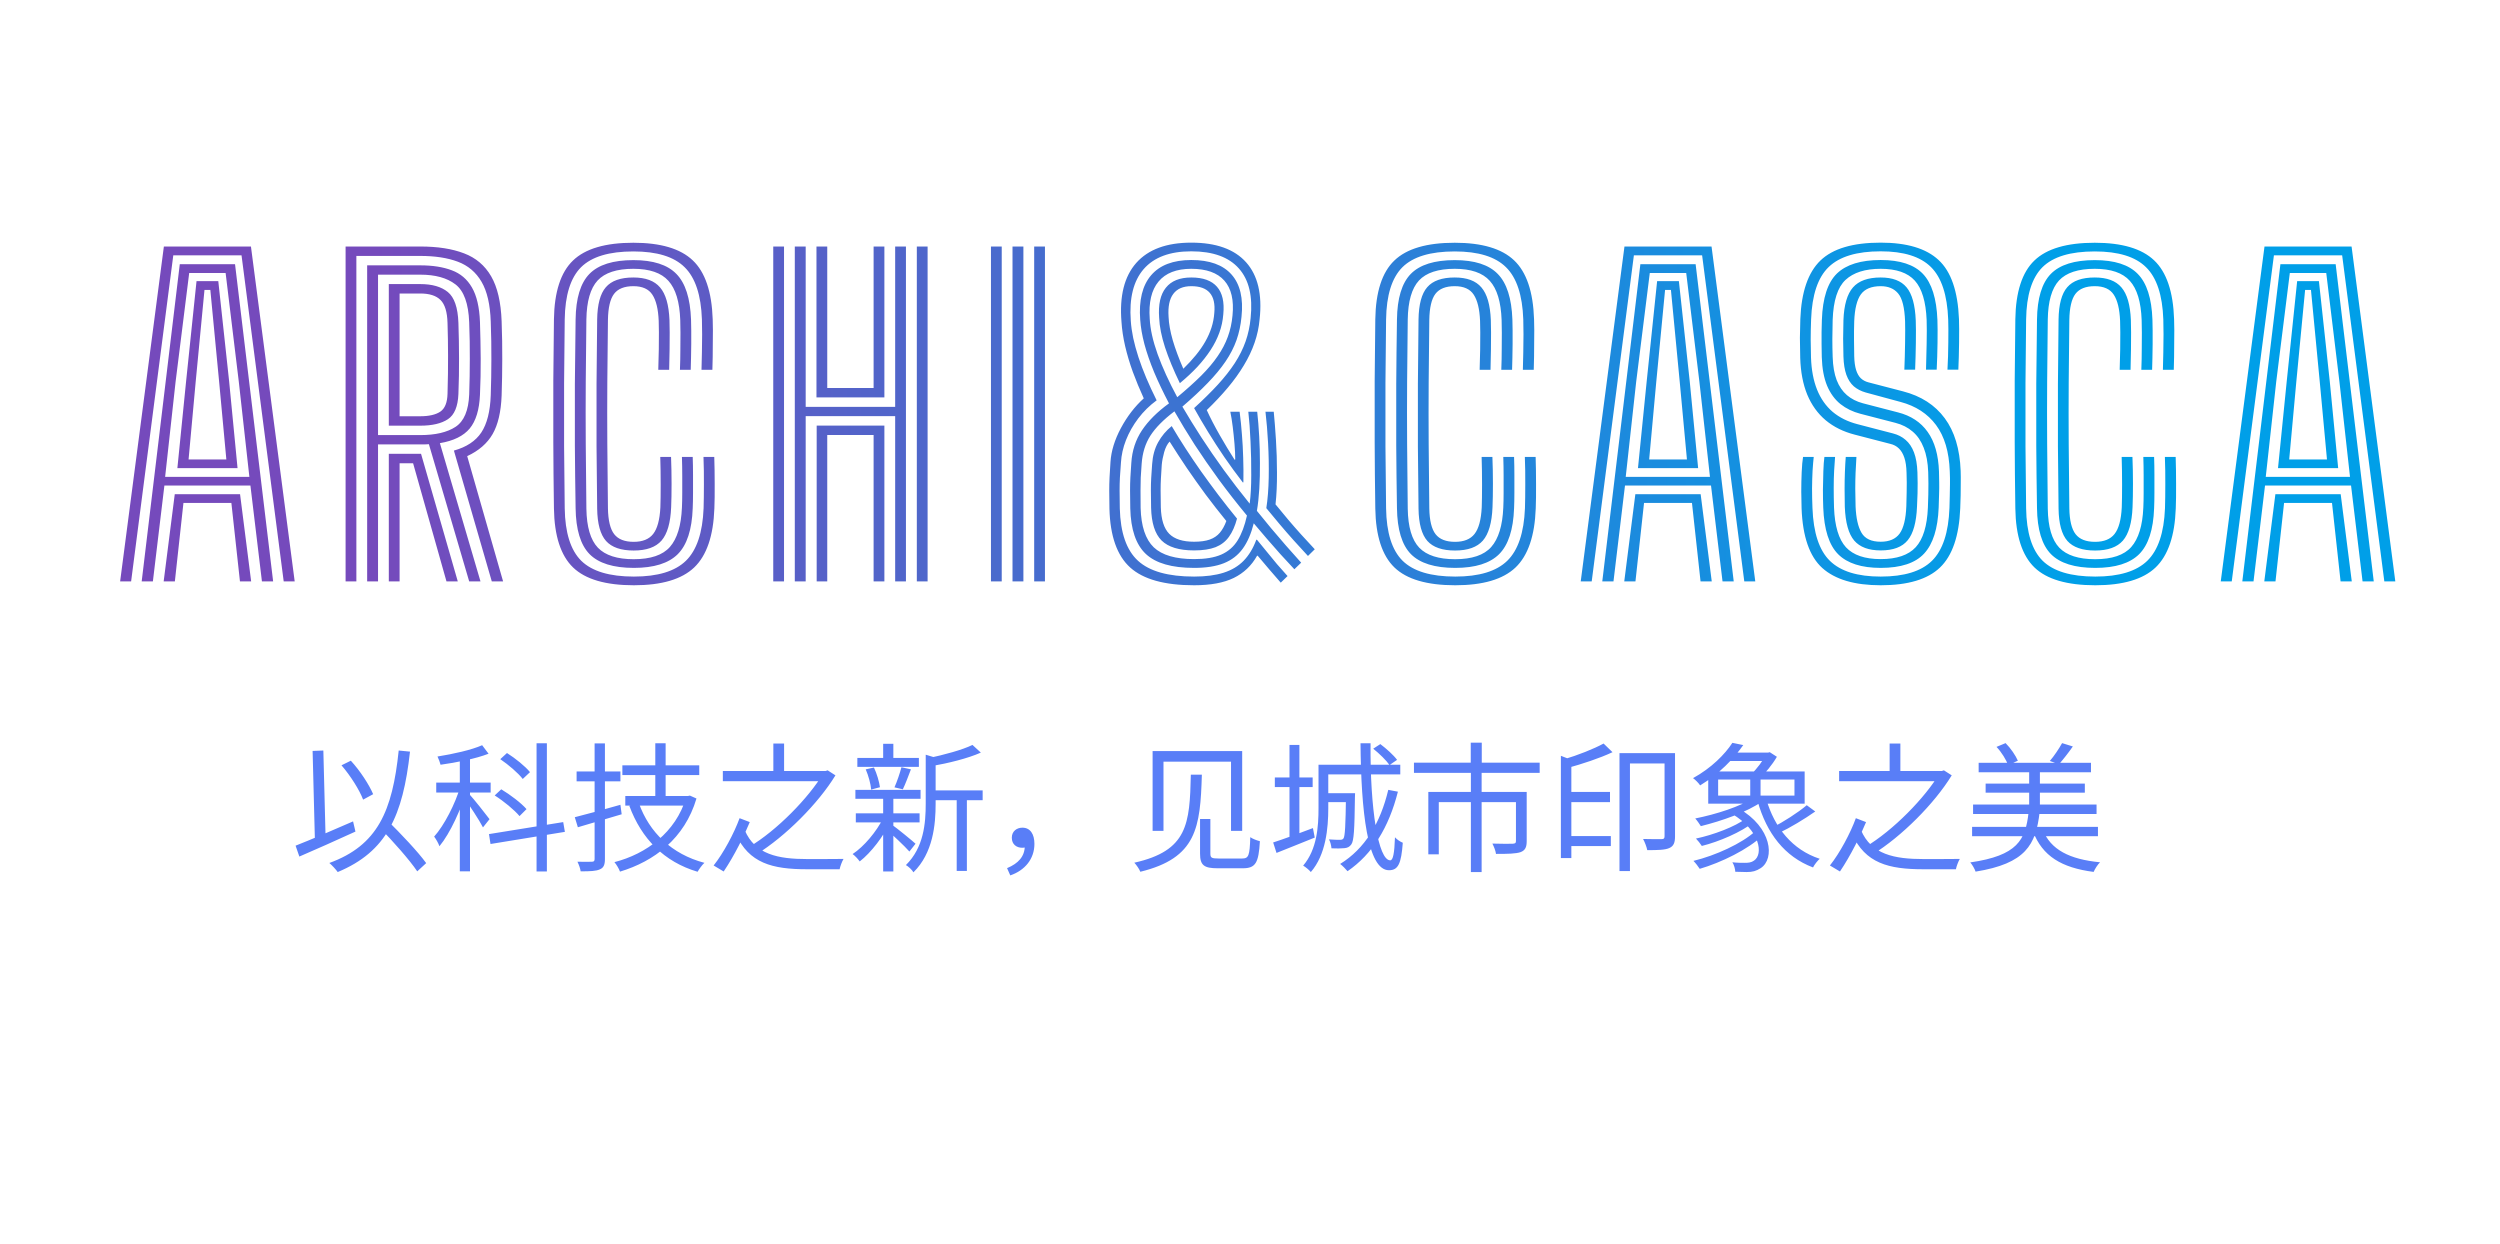 <svg width="215" height="107" viewBox="0 0 215 107" fill="none" xmlns="http://www.w3.org/2000/svg">
<path d="M29.368 65.816L30.172 65.42C30.976 66.296 31.744 67.484 32.092 68.3L31.228 68.768C30.916 67.94 30.136 66.704 29.368 65.816ZM25.42 72.728C26.644 72.248 28.564 71.432 30.364 70.64L30.568 71.516C28.9 72.284 27.076 73.088 25.744 73.664L25.42 72.728ZM32.62 71.144L33.316 70.556C34.456 71.684 35.944 73.244 36.652 74.228L35.884 74.936C35.212 73.94 33.772 72.32 32.62 71.144ZM34.288 64.544L35.26 64.64C34.648 70.184 33.244 73.244 29.044 74.996C28.912 74.804 28.552 74.408 28.324 74.216C32.476 72.704 33.748 69.764 34.288 64.544ZM26.884 64.58L27.808 64.544L28.012 72.476L27.088 72.512L26.884 64.58ZM39.544 64.916H40.42V74.936H39.544V64.916ZM37.516 67.304H42.196V68.156H37.516V67.304ZM39.592 67.628L40.156 67.868C39.676 69.56 38.716 71.66 37.792 72.776C37.708 72.524 37.492 72.152 37.336 71.948C38.2 70.988 39.16 69.116 39.592 67.628ZM41.464 64.088L42.016 64.82C40.912 65.252 39.256 65.576 37.888 65.768C37.84 65.564 37.72 65.264 37.624 65.06C38.98 64.844 40.552 64.496 41.464 64.088ZM40.372 68.312C40.684 68.636 41.836 70.088 42.1 70.448L41.536 71.156C41.248 70.58 40.312 69.152 39.952 68.684L40.372 68.312ZM46.144 63.92H47.032V74.948H46.144V63.92ZM42.052 71.732L48.436 70.7L48.58 71.54L42.184 72.584L42.052 71.732ZM43.024 65.288L43.6 64.76C44.32 65.216 45.172 65.9 45.58 66.404L44.956 66.992C44.572 66.488 43.732 65.768 43.024 65.288ZM42.544 68.408L43.108 67.88C43.888 68.348 44.836 69.068 45.28 69.584L44.68 70.184C44.236 69.656 43.324 68.9 42.544 68.408ZM53.524 65.816H60.136V66.656H53.524V65.816ZM53.776 68.456H59.068V69.284H53.776V68.456ZM56.356 63.92H57.244V68.924H56.356V63.92ZM54.94 69.068C55.84 71.588 57.772 73.46 60.58 74.204C60.376 74.384 60.124 74.744 59.992 74.972C57.112 74.12 55.168 72.128 54.124 69.308L54.94 69.068ZM58.996 68.456H59.164L59.332 68.42L59.896 68.672C58.876 72.116 56.26 74.072 53.32 74.96C53.236 74.72 53.008 74.336 52.84 74.144C55.588 73.436 58.12 71.576 58.996 68.612V68.456ZM49.432 70.28C50.44 70.028 51.928 69.62 53.356 69.212L53.464 70.028C52.156 70.424 50.764 70.832 49.696 71.144L49.432 70.28ZM49.588 66.344H53.356V67.196H49.588V66.344ZM51.136 63.932H52.024V73.88C52.024 74.384 51.904 74.636 51.58 74.768C51.268 74.912 50.764 74.936 49.936 74.936C49.912 74.708 49.78 74.348 49.66 74.108C50.224 74.12 50.752 74.12 50.908 74.108C51.064 74.108 51.136 74.048 51.136 73.88V63.932ZM62.164 66.308H71.08V67.184H62.164V66.308ZM66.508 63.944H67.432V66.68H66.508V63.944ZM70.792 66.308H70.996L71.176 66.248L71.848 66.68C70.36 69.116 67.54 71.936 65.056 73.472C64.912 73.28 64.624 73.004 64.408 72.848C66.82 71.42 69.568 68.588 70.792 66.524V66.308ZM64.048 71.396C64.936 73.484 66.904 73.88 69.448 73.88C69.856 73.88 71.992 73.88 72.544 73.868C72.412 74.084 72.256 74.504 72.208 74.756H69.4C66.424 74.756 64.408 74.24 63.28 71.72L64.048 71.396ZM62.236 74.948L61.372 74.432C62.224 73.364 63.136 71.648 63.604 70.364L64.48 70.7C64.024 71.816 63.16 73.58 62.236 74.948ZM80.044 67.976H84.508V68.816H80.044V67.976ZM73.732 65.18H79.024V65.948H73.732V65.18ZM73.6 69.944H79.084V70.724H73.6V69.944ZM73.564 67.928H79.168V68.696H73.564V67.928ZM82.276 68.312H83.152V74.9H82.276V68.312ZM75.952 63.968H76.828V65.576H75.952V63.968ZM75.952 68.552H76.828V74.948H75.952V68.552ZM79.612 64.904L80.716 65.24C80.704 65.336 80.632 65.384 80.464 65.408V69.116C80.464 70.916 80.248 73.352 78.556 75.02C78.448 74.816 78.124 74.516 77.908 74.396C79.444 72.884 79.612 70.808 79.612 69.104V64.904ZM83.632 64.064L84.352 64.724C83.224 65.228 81.544 65.636 80.104 65.888C80.056 65.696 79.936 65.384 79.828 65.204C81.172 64.916 82.756 64.496 83.632 64.064ZM76.744 70.952C77.128 71.216 78.436 72.284 78.736 72.56L78.208 73.232C77.824 72.788 76.696 71.732 76.252 71.36L76.744 70.952ZM74.452 66.164L75.16 66.008C75.412 66.536 75.616 67.244 75.676 67.7L74.92 67.904C74.884 67.436 74.692 66.716 74.452 66.164ZM77.524 65.984L78.34 66.164C78.112 66.764 77.86 67.436 77.644 67.88L76.924 67.712C77.14 67.232 77.392 66.488 77.524 65.984ZM75.964 70.34L76.612 70.592C76 71.924 74.896 73.34 73.936 74.084C73.792 73.88 73.528 73.592 73.324 73.448C74.296 72.812 75.388 71.516 75.964 70.34ZM86.884 75.284L86.608 74.66C87.592 74.252 88.132 73.64 88.132 72.74L87.904 71.72L88.552 72.632C88.384 72.848 88.144 72.908 87.916 72.908C87.424 72.908 87.016 72.62 87.016 72.044C87.016 71.48 87.448 71.18 87.928 71.18C88.6 71.18 88.96 71.732 88.96 72.572C88.96 73.868 88.144 74.852 86.884 75.284ZM103.204 70.436H104.092V73.412C104.092 73.772 104.2 73.832 104.8 73.832C105.076 73.832 106.444 73.832 106.816 73.832C107.38 73.832 107.476 73.604 107.524 71.996C107.74 72.152 108.112 72.284 108.352 72.344C108.244 74.216 107.98 74.672 106.876 74.672C106.612 74.672 104.98 74.672 104.728 74.672C103.552 74.672 103.204 74.42 103.204 73.412V70.436ZM102.412 66.62H103.36C103.228 71.18 102.916 73.784 98.068 74.972C97.984 74.744 97.732 74.384 97.552 74.192C102.148 73.16 102.316 70.868 102.412 66.62ZM99.124 64.592H106.828V71.456H105.868V65.504H100.06V71.456H99.124V64.592ZM109.636 66.86H112.888V67.688H109.636V66.86ZM110.896 64.064H111.748V72.104H110.896V64.064ZM109.492 72.452C110.356 72.176 111.652 71.696 112.912 71.216L113.068 72.032C111.928 72.5 110.728 72.968 109.78 73.352L109.492 72.452ZM113.728 65.768H120.424V66.596H113.728V65.768ZM113.884 68.216H116.104V68.984H113.884V68.216ZM113.392 65.768H114.232V69.512C114.232 71.216 114.028 73.508 112.732 74.996C112.6 74.828 112.264 74.552 112.072 74.444C113.272 73.04 113.392 71.06 113.392 69.5V65.768ZM115.756 68.216H116.536C116.536 68.216 116.536 68.468 116.524 68.576C116.488 71.336 116.44 72.32 116.212 72.62C116.056 72.836 115.888 72.92 115.6 72.944C115.36 72.968 114.928 72.98 114.508 72.956C114.484 72.716 114.412 72.392 114.292 72.188C114.712 72.224 115.084 72.224 115.228 72.224C115.384 72.224 115.468 72.2 115.54 72.104C115.672 71.912 115.72 71.012 115.756 68.36V68.216ZM117.004 63.92H117.868C117.82 69.56 118.528 73.988 119.56 73.988C119.8 73.988 119.92 73.4 119.968 72.008C120.136 72.2 120.424 72.392 120.64 72.476C120.508 74.276 120.244 74.84 119.452 74.84C117.592 74.84 117.052 69.728 117.004 63.92ZM118.096 64.388L118.708 63.992C119.236 64.388 119.86 64.952 120.148 65.348L119.5 65.792C119.224 65.396 118.624 64.808 118.096 64.388ZM119.392 67.928L120.22 68.084C119.44 71.168 118.024 73.46 115.888 74.924C115.756 74.756 115.432 74.432 115.252 74.3C117.376 72.992 118.708 70.796 119.392 67.928ZM126.484 63.872H127.432V66.116H126.484V63.872ZM126.496 66.404H127.42V74.996H126.496V66.404ZM121.6 65.588H132.412V66.464H121.6V65.588ZM122.836 68.108H130.72V68.984H123.736V73.472H122.836V68.108ZM130.372 68.108H131.296V72.332C131.296 72.848 131.176 73.124 130.78 73.28C130.36 73.424 129.688 73.436 128.656 73.436C128.62 73.16 128.476 72.8 128.344 72.548C129.16 72.572 129.892 72.572 130.096 72.56C130.312 72.548 130.372 72.5 130.372 72.332V68.108ZM134.668 68.108H138.46V68.984H134.668V68.108ZM134.668 71.9H138.532V72.764H134.668V71.9ZM143.152 64.772H144.052V71.936C144.052 72.452 143.944 72.764 143.56 72.932C143.188 73.1 142.552 73.112 141.664 73.112C141.616 72.848 141.448 72.404 141.304 72.152C142.036 72.176 142.696 72.164 142.9 72.164C143.092 72.164 143.152 72.104 143.152 71.912V64.772ZM134.236 65L135.136 65.348V73.796H134.236V65ZM137.908 63.944L138.676 64.688C137.584 65.204 136.084 65.696 134.776 66.056C134.728 65.852 134.584 65.516 134.464 65.312C135.688 64.952 137.08 64.4 137.908 63.944ZM139.276 64.772H143.644V65.66H140.176V74.912H139.276V64.772ZM148.936 69.98L149.524 69.524C152.392 71.156 152.656 73.856 151.42 74.66C151.024 74.912 150.712 74.996 150.22 74.996C149.956 74.996 149.596 74.984 149.236 74.972C149.224 74.744 149.14 74.396 148.984 74.156C149.392 74.204 149.8 74.204 150.064 74.204C150.352 74.204 150.616 74.18 150.844 74.012C151.66 73.472 151.396 71.432 148.936 69.98ZM150.172 70.376L150.808 70.712C149.752 71.564 147.844 72.38 146.356 72.752C146.236 72.56 146.008 72.272 145.852 72.116C147.328 71.804 149.212 71.108 150.172 70.376ZM150.976 71.468L151.624 71.828C150.34 73.052 148.024 74.18 146.176 74.72C146.056 74.528 145.816 74.216 145.636 74.036C147.52 73.58 149.8 72.548 150.976 71.468ZM148.66 64.724H152.2V65.444H148.66V64.724ZM150.868 68.576L151.564 68.912C150.244 69.848 148.06 70.604 146.272 71.048C146.176 70.892 145.936 70.544 145.792 70.388C147.58 70.028 149.68 69.368 150.868 68.576ZM151.9 68.732C152.608 71.18 154.144 73.088 156.496 73.856C156.304 74.024 156.04 74.36 155.92 74.6C153.472 73.676 151.936 71.66 151.156 68.912L151.9 68.732ZM155.38 69.248L156.112 69.788C155.188 70.436 153.94 71.192 152.992 71.636L152.428 71.168C153.352 70.7 154.648 69.872 155.38 69.248ZM147.76 67.04V68.42H154.324V67.04H147.76ZM146.908 66.344H155.2V69.116H146.908V66.344ZM148.984 63.884L149.92 64.076C149.08 65.276 147.868 66.536 146.212 67.544C146.08 67.34 145.792 67.052 145.6 66.92C147.172 66.056 148.348 64.868 148.984 63.884ZM150.52 66.68H151.408V68.816H150.52V66.68ZM151.864 64.724H152.056L152.2 64.688L152.812 65.084C152.428 65.756 151.792 66.524 151.264 66.992C151.096 66.872 150.808 66.68 150.604 66.572C151.096 66.14 151.624 65.396 151.864 64.904V64.724ZM158.164 66.308H167.08V67.184H158.164V66.308ZM162.508 63.944H163.432V66.68H162.508V63.944ZM166.792 66.308H166.996L167.176 66.248L167.848 66.68C166.36 69.116 163.54 71.936 161.056 73.472C160.912 73.28 160.624 73.004 160.408 72.848C162.82 71.42 165.568 68.588 166.792 66.524V66.308ZM160.048 71.396C160.936 73.484 162.904 73.88 165.448 73.88C165.856 73.88 167.992 73.88 168.544 73.868C168.412 74.084 168.256 74.504 168.208 74.756H165.4C162.424 74.756 160.408 74.24 159.28 71.72L160.048 71.396ZM158.236 74.948L157.372 74.432C158.224 73.364 159.136 71.648 159.604 70.364L160.48 70.7C160.024 71.816 159.16 73.58 158.236 74.948ZM170.164 65.6H179.824V66.416H170.164V65.6ZM170.764 67.388H179.296V68.168H170.764V67.388ZM169.684 69.188H180.304V70.004H169.684V69.188ZM169.6 71.108H180.424V71.912H169.6V71.108ZM174.508 66.056H175.432V69.776H174.508V66.056ZM171.7 64.232L172.48 63.908C172.924 64.352 173.344 64.976 173.536 65.42L172.696 65.804C172.54 65.348 172.132 64.688 171.7 64.232ZM177.34 63.908L178.264 64.196C177.88 64.748 177.424 65.324 177.076 65.72L176.284 65.444C176.644 65.036 177.088 64.364 177.34 63.908ZM174.46 69.848H175.408C175.084 72.656 174.208 74.264 169.9 74.96C169.828 74.732 169.612 74.36 169.444 74.168C173.5 73.58 174.196 72.248 174.46 69.848ZM175.672 71.348C176.356 73.076 177.976 73.904 180.604 74.156C180.4 74.348 180.16 74.732 180.052 74.984C177.28 74.624 175.648 73.616 174.844 71.516L175.672 71.348Z" fill="#597EF7"/>
<path d="M10.331 50L14.093 21.2H21.581L25.343 50H24.398L20.771 21.956H14.903L11.276 50H10.331ZM14.075 50L15.029 42.503H20.645L21.599 50H20.636L19.898 43.25H15.776L15.038 50H14.075ZM12.185 50L15.461 22.721H20.213L23.489 50H22.526L21.536 41.756H14.138L13.148 50H12.185ZM14.201 41.009H21.446L20.537 32.828L19.403 23.477H16.271L15.101 32.828L14.201 41.009ZM15.254 40.262L16.001 32.828L16.901 24.179H18.773L19.709 32.828L20.429 40.262H15.254ZM16.217 39.515H19.466L18.845 32.828L18.089 24.935H17.585L16.829 32.828L16.217 39.515ZM29.721 50V21.2H36.147C37.635 21.2 38.886 21.395 39.9 21.785C40.92 22.169 41.7 22.829 42.24 23.765C42.78 24.695 43.08 25.982 43.14 27.626C43.182 28.802 43.2 29.891 43.194 30.893C43.194 31.889 43.176 32.93 43.14 34.016C43.086 35.42 42.828 36.524 42.366 37.328C41.904 38.132 41.175 38.765 40.179 39.227L43.266 50H42.294L39.036 38.75C40.116 38.45 40.902 37.931 41.394 37.193C41.886 36.449 42.156 35.381 42.204 33.989C42.24 32.945 42.258 31.919 42.258 30.911C42.264 29.903 42.246 28.82 42.204 27.662C42.156 26.192 41.892 25.049 41.412 24.233C40.932 23.411 40.251 22.835 39.369 22.505C38.487 22.175 37.413 22.01 36.147 22.01H30.648V50H29.721ZM33.438 50V39.029H35.085C35.277 39.029 35.466 39.029 35.652 39.029C35.844 39.029 36.03 39.029 36.21 39.029L39.369 50H38.397L35.526 39.839C35.46 39.839 35.391 39.839 35.319 39.839C35.253 39.839 35.187 39.839 35.121 39.839H34.365V50H33.438ZM31.575 50V22.82H36.147C37.203 22.82 38.103 22.961 38.847 23.243C39.597 23.519 40.176 24.011 40.584 24.719C40.998 25.427 41.229 26.417 41.277 27.689C41.313 28.781 41.334 29.84 41.34 30.866C41.346 31.886 41.325 32.915 41.277 33.953C41.223 35.237 40.929 36.203 40.395 36.851C39.861 37.493 39.006 37.913 37.83 38.111L41.322 50H40.35L36.885 38.201C36.777 38.207 36.66 38.213 36.534 38.219C36.414 38.219 36.282 38.219 36.138 38.219H32.511V50H31.575ZM32.511 37.418H36.138C37.446 37.418 38.46 37.181 39.18 36.707C39.906 36.227 40.296 35.3 40.35 33.926C40.386 32.876 40.404 31.859 40.404 30.875C40.41 29.885 40.392 28.832 40.35 27.716C40.29 26.102 39.897 25.016 39.171 24.458C38.445 23.9 37.437 23.621 36.147 23.621H32.511V37.418ZM33.438 36.608V24.431H36.147C37.167 24.431 37.956 24.659 38.514 25.115C39.072 25.571 39.375 26.45 39.423 27.752C39.459 28.796 39.477 29.813 39.477 30.803C39.483 31.793 39.465 32.822 39.423 33.89C39.381 34.958 39.081 35.678 38.523 36.05C37.965 36.422 37.17 36.608 36.138 36.608H33.438ZM34.365 35.798H36.138C36.894 35.798 37.47 35.666 37.866 35.402C38.262 35.132 38.469 34.619 38.487 33.863C38.523 32.627 38.538 31.535 38.532 30.587C38.532 29.639 38.517 28.703 38.487 27.779C38.463 26.831 38.262 26.171 37.884 25.799C37.512 25.427 36.933 25.241 36.147 25.241H34.365V35.798ZM54.515 50.333C52.091 50.333 50.348 49.823 49.286 48.803C48.224 47.777 47.675 46.085 47.639 43.727C47.609 41.723 47.591 39.824 47.585 38.03C47.579 36.236 47.579 34.475 47.585 32.747C47.597 31.019 47.615 29.255 47.639 27.455C47.675 25.103 48.221 23.42 49.277 22.406C50.333 21.386 52.064 20.876 54.47 20.876C56.81 20.876 58.511 21.38 59.573 22.388C60.641 23.396 61.214 25.085 61.292 27.455C61.304 27.725 61.31 28.037 61.31 28.391C61.31 28.739 61.307 29.111 61.301 29.507C61.301 29.897 61.298 30.29 61.292 30.686C61.286 31.082 61.277 31.454 61.265 31.802H60.329C60.347 31.34 60.359 30.842 60.365 30.308C60.377 29.768 60.383 29.249 60.383 28.751C60.383 28.247 60.377 27.821 60.365 27.473C60.293 25.379 59.798 23.882 58.88 22.982C57.968 22.076 56.498 21.623 54.47 21.623C52.382 21.623 50.882 22.076 49.97 22.982C49.064 23.888 48.596 25.385 48.566 27.473C48.542 29.309 48.524 31.136 48.512 32.954C48.506 34.772 48.506 36.578 48.512 38.372C48.524 40.166 48.542 41.945 48.566 43.709C48.596 45.809 49.07 47.315 49.988 48.227C50.912 49.133 52.421 49.586 54.515 49.586C56.567 49.586 58.058 49.133 58.988 48.227C59.918 47.321 60.425 45.815 60.509 43.709C60.527 43.109 60.536 42.425 60.536 41.657C60.542 40.883 60.53 40.097 60.5 39.299H61.427C61.451 40.025 61.463 40.799 61.463 41.621C61.469 42.437 61.46 43.139 61.436 43.727C61.352 46.085 60.773 47.777 59.699 48.803C58.625 49.823 56.897 50.333 54.515 50.333ZM54.515 48.839C52.751 48.839 51.479 48.443 50.699 47.651C49.925 46.859 49.526 45.542 49.502 43.7C49.472 41.888 49.451 40.1 49.439 38.336C49.433 36.572 49.433 34.796 49.439 33.008C49.451 31.214 49.472 29.369 49.502 27.473C49.526 25.649 49.922 24.344 50.69 23.558C51.464 22.766 52.724 22.37 54.47 22.37C56.168 22.37 57.401 22.766 58.169 23.558C58.943 24.344 59.363 25.652 59.429 27.482C59.441 27.746 59.447 28.061 59.447 28.427C59.453 28.793 59.453 29.18 59.447 29.588C59.441 29.99 59.435 30.383 59.429 30.767C59.423 31.151 59.414 31.496 59.402 31.802H58.475C58.499 31.178 58.511 30.599 58.511 30.065C58.517 29.525 58.52 29.039 58.52 28.607C58.52 28.175 58.514 27.815 58.502 27.527C58.448 25.967 58.109 24.842 57.485 24.152C56.867 23.462 55.862 23.117 54.47 23.117C53.042 23.117 52.016 23.453 51.392 24.125C50.774 24.797 50.453 25.913 50.429 27.473C50.405 29.261 50.387 31.043 50.375 32.819C50.363 34.589 50.363 36.38 50.375 38.192C50.387 39.998 50.405 41.849 50.429 43.745C50.453 45.317 50.783 46.436 51.419 47.102C52.055 47.762 53.081 48.092 54.497 48.092C55.955 48.092 56.993 47.741 57.611 47.039C58.235 46.331 58.58 45.203 58.646 43.655C58.664 43.283 58.673 42.863 58.673 42.395C58.679 41.927 58.679 41.432 58.673 40.91C58.673 40.382 58.664 39.845 58.646 39.299H59.573C59.591 39.785 59.6 40.298 59.6 40.838C59.606 41.372 59.606 41.888 59.6 42.386C59.6 42.884 59.591 43.328 59.573 43.718C59.507 45.554 59.078 46.868 58.286 47.66C57.494 48.446 56.237 48.839 54.515 48.839ZM54.497 47.345C53.405 47.345 52.613 47.072 52.121 46.526C51.629 45.974 51.374 45.044 51.356 43.736C51.332 41.954 51.314 40.175 51.302 38.399C51.296 36.623 51.296 34.832 51.302 33.026C51.314 31.214 51.332 29.366 51.356 27.482C51.374 26.18 51.623 25.253 52.103 24.701C52.583 24.143 53.372 23.864 54.47 23.864C55.52 23.864 56.285 24.149 56.765 24.719C57.251 25.283 57.521 26.216 57.575 27.518C57.587 27.806 57.593 28.166 57.593 28.598C57.593 29.03 57.59 29.516 57.584 30.056C57.578 30.596 57.566 31.178 57.548 31.802H56.612C56.636 31.178 56.651 30.593 56.657 30.047C56.663 29.495 56.666 29.009 56.666 28.589C56.666 28.169 56.66 27.836 56.648 27.59C56.606 26.582 56.426 25.835 56.108 25.349C55.79 24.857 55.244 24.611 54.47 24.611C53.696 24.611 53.141 24.833 52.805 25.277C52.475 25.715 52.301 26.456 52.283 27.5C52.259 29.318 52.241 31.109 52.229 32.873C52.217 34.631 52.217 36.404 52.229 38.192C52.241 39.974 52.259 41.816 52.283 43.718C52.301 44.762 52.481 45.503 52.823 45.941C53.165 46.379 53.723 46.598 54.497 46.598C55.259 46.598 55.817 46.373 56.171 45.923C56.531 45.467 56.738 44.705 56.792 43.637C56.81 43.157 56.819 42.506 56.819 41.684C56.819 40.856 56.807 40.061 56.783 39.299H57.71C57.74 40.037 57.755 40.802 57.755 41.594C57.755 42.386 57.743 43.061 57.719 43.619C57.665 44.957 57.389 45.914 56.891 46.49C56.393 47.06 55.595 47.345 54.497 47.345ZM68.353 50V21.2H69.289V34.988H76.984V21.2H77.911V50H76.984V35.789H69.289V50H68.353ZM70.234 50V36.599H76.057V50H75.13V37.409H71.143V50H70.234ZM66.499 50V21.2H67.426V50H66.499ZM78.847 50V21.2H79.774V50H78.847ZM70.216 34.178V21.2H71.143V33.368H75.13V21.2H76.057V34.178H70.216ZM88.939 50V21.2H89.866V50H88.939ZM85.222 50V21.2H86.149V50H85.222ZM87.076 50V21.2H88.012V50H87.076ZM102.693 50.333C100.155 50.333 98.322 49.823 97.194 48.803C96.066 47.783 95.472 46.1 95.412 43.754C95.4 43.13 95.394 42.617 95.394 42.215C95.394 41.807 95.403 41.42 95.421 41.054C95.439 40.682 95.466 40.238 95.502 39.722C95.562 38.792 95.859 37.826 96.393 36.824C96.933 35.816 97.59 34.961 98.364 34.259C98.01 33.485 97.695 32.723 97.419 31.973C97.149 31.223 96.93 30.488 96.762 29.768C96.594 29.042 96.489 28.343 96.447 27.671C96.267 25.463 96.69 23.777 97.716 22.613C98.748 21.449 100.326 20.867 102.45 20.867C104.586 20.867 106.158 21.431 107.166 22.559C108.174 23.687 108.561 25.319 108.327 27.455C108.267 28.139 108.123 28.811 107.895 29.471C107.667 30.131 107.358 30.782 106.968 31.424C106.584 32.066 106.125 32.705 105.591 33.341C105.057 33.977 104.454 34.619 103.782 35.267C104.082 35.927 104.451 36.641 104.889 37.409C105.327 38.177 105.756 38.888 106.176 39.542L106.23 39.515C106.23 39.113 106.209 38.666 106.167 38.174C106.125 37.676 106.074 37.184 106.014 36.698C105.954 36.212 105.885 35.783 105.807 35.411H106.608C106.692 36.065 106.758 36.719 106.806 37.373C106.86 38.021 106.896 38.681 106.914 39.353C106.938 40.025 106.944 40.733 106.932 41.477L106.887 41.495C106.335 40.781 105.807 40.058 105.303 39.326C104.805 38.594 104.337 37.871 103.899 37.157C103.461 36.443 103.059 35.756 102.693 35.096C103.467 34.388 104.145 33.719 104.727 33.089C105.309 32.453 105.798 31.832 106.194 31.226C106.59 30.614 106.899 29.993 107.121 29.363C107.343 28.733 107.487 28.064 107.553 27.356C107.751 25.49 107.415 24.068 106.545 23.09C105.675 22.106 104.31 21.614 102.45 21.614C100.608 21.614 99.243 22.124 98.355 23.144C97.473 24.164 97.104 25.646 97.248 27.59C97.278 28.052 97.347 28.544 97.455 29.066C97.569 29.588 97.719 30.137 97.905 30.713C98.091 31.283 98.316 31.88 98.58 32.504C98.844 33.128 99.141 33.77 99.471 34.43C98.865 34.874 98.337 35.393 97.887 35.987C97.443 36.575 97.092 37.196 96.834 37.85C96.582 38.498 96.438 39.14 96.402 39.776C96.36 40.28 96.33 40.712 96.312 41.072C96.294 41.432 96.285 41.81 96.285 42.206C96.285 42.602 96.291 43.109 96.303 43.727C96.357 45.821 96.879 47.321 97.869 48.227C98.859 49.133 100.467 49.586 102.693 49.586C103.689 49.586 104.535 49.475 105.231 49.253C105.927 49.031 106.5 48.689 106.95 48.227C107.406 47.759 107.769 47.159 108.039 46.427L108.093 46.409C108.375 46.745 108.66 47.093 108.948 47.453C109.236 47.807 109.527 48.161 109.821 48.515C110.121 48.863 110.424 49.205 110.73 49.541L110.145 50.108C109.815 49.736 109.482 49.352 109.146 48.956C108.81 48.554 108.48 48.164 108.156 47.786L108.102 47.804C107.634 48.644 106.968 49.277 106.104 49.703C105.24 50.123 104.103 50.333 102.693 50.333ZM102.693 48.839C100.779 48.839 99.396 48.44 98.544 47.642C97.692 46.844 97.245 45.533 97.203 43.709C97.191 43.079 97.185 42.569 97.185 42.179C97.185 41.789 97.194 41.42 97.212 41.072C97.23 40.724 97.257 40.304 97.293 39.812C97.359 38.756 97.665 37.82 98.211 37.004C98.757 36.188 99.531 35.417 100.533 34.691C100.041 33.755 99.615 32.861 99.255 32.009C98.901 31.151 98.622 30.344 98.418 29.588C98.22 28.832 98.1 28.136 98.058 27.5C97.932 25.826 98.244 24.551 98.994 23.675C99.744 22.799 100.896 22.361 102.45 22.361C104.022 22.361 105.177 22.778 105.915 23.612C106.653 24.446 106.938 25.655 106.77 27.239C106.704 27.953 106.56 28.625 106.338 29.255C106.116 29.879 105.801 30.491 105.393 31.091C104.985 31.691 104.475 32.306 103.863 32.936C103.257 33.566 102.531 34.244 101.685 34.97C102.183 35.822 102.729 36.707 103.323 37.625C103.917 38.537 104.559 39.47 105.249 40.424C105.945 41.378 106.686 42.341 107.472 43.313C107.562 42.629 107.607 41.81 107.607 40.856C107.613 39.896 107.592 38.93 107.544 37.958C107.502 36.986 107.439 36.137 107.355 35.411H108.12C108.192 36.065 108.249 36.77 108.291 37.526C108.333 38.282 108.354 39.047 108.354 39.821C108.36 40.589 108.342 41.327 108.3 42.035C108.258 42.743 108.189 43.376 108.093 43.934C108.489 44.426 108.894 44.921 109.308 45.419C109.728 45.917 110.154 46.415 110.586 46.913C111.018 47.405 111.456 47.897 111.9 48.389L111.315 48.956C110.907 48.524 110.505 48.089 110.109 47.651C109.713 47.213 109.326 46.772 108.948 46.328C108.57 45.878 108.195 45.437 107.823 45.005C107.601 45.893 107.286 46.619 106.878 47.183C106.47 47.747 105.93 48.164 105.258 48.434C104.586 48.704 103.731 48.839 102.693 48.839ZM102.693 48.083C103.653 48.083 104.43 47.954 105.024 47.696C105.624 47.432 106.095 47.024 106.437 46.472C106.779 45.92 107.046 45.209 107.238 44.339C106.374 43.295 105.567 42.263 104.817 41.243C104.073 40.223 103.38 39.221 102.738 38.237C102.102 37.247 101.523 36.293 101.001 35.375C100.059 36.089 99.369 36.788 98.931 37.472C98.499 38.15 98.25 38.948 98.184 39.866C98.148 40.34 98.121 40.745 98.103 41.081C98.091 41.417 98.085 41.78 98.085 42.17C98.085 42.554 98.088 43.058 98.094 43.682C98.136 45.254 98.511 46.382 99.219 47.066C99.933 47.744 101.091 48.083 102.693 48.083ZM102.693 47.336C101.403 47.336 100.47 47.051 99.894 46.481C99.324 45.911 99.024 44.969 98.994 43.655C98.982 43.043 98.976 42.548 98.976 42.17C98.976 41.792 98.985 41.438 99.003 41.108C99.021 40.778 99.048 40.379 99.084 39.911C99.132 39.197 99.303 38.573 99.597 38.039C99.897 37.499 100.287 37.034 100.767 36.644C101.139 37.274 101.535 37.913 101.955 38.561C102.375 39.209 102.819 39.866 103.287 40.532C103.761 41.198 104.256 41.873 104.772 42.557C105.288 43.235 105.825 43.916 106.383 44.6C106.215 45.236 105.984 45.758 105.69 46.166C105.402 46.568 105.018 46.865 104.538 47.057C104.058 47.243 103.443 47.336 102.693 47.336ZM102.693 46.589C103.239 46.589 103.689 46.526 104.043 46.4C104.397 46.274 104.685 46.079 104.907 45.815C105.129 45.551 105.315 45.215 105.465 44.807C104.853 44.057 104.262 43.301 103.692 42.539C103.128 41.771 102.585 41.006 102.063 40.244C101.547 39.476 101.055 38.72 100.587 37.976C100.389 38.186 100.233 38.489 100.119 38.885C100.011 39.275 99.942 39.635 99.912 39.965C99.882 40.421 99.858 40.811 99.84 41.135C99.822 41.459 99.813 41.804 99.813 42.17C99.813 42.536 99.819 43.022 99.831 43.628C99.861 44.69 100.101 45.449 100.551 45.905C101.001 46.361 101.715 46.589 102.693 46.589ZM101.244 34.16C102.036 33.5 102.72 32.885 103.296 32.315C103.872 31.739 104.346 31.178 104.718 30.632C105.096 30.086 105.387 29.531 105.591 28.967C105.801 28.397 105.936 27.785 105.996 27.131C106.128 25.811 105.894 24.812 105.294 24.134C104.694 23.456 103.746 23.117 102.45 23.117C101.178 23.117 100.239 23.483 99.633 24.215C99.027 24.941 98.775 26.009 98.877 27.419C98.919 28.295 99.144 29.306 99.552 30.452C99.966 31.598 100.53 32.834 101.244 34.16ZM101.469 32.954C100.929 31.844 100.503 30.815 100.191 29.867C99.885 28.919 99.717 28.073 99.687 27.329C99.603 26.189 99.795 25.328 100.263 24.746C100.731 24.158 101.46 23.864 102.45 23.864C103.464 23.864 104.202 24.131 104.664 24.665C105.126 25.193 105.306 25.979 105.204 27.023C105.162 27.575 105.048 28.106 104.862 28.616C104.676 29.126 104.424 29.624 104.106 30.11C103.788 30.596 103.41 31.076 102.972 31.55C102.534 32.018 102.033 32.486 101.469 32.954ZM101.766 31.712C102.168 31.322 102.528 30.932 102.846 30.542C103.164 30.152 103.434 29.762 103.656 29.372C103.878 28.982 104.055 28.583 104.187 28.175C104.319 27.767 104.4 27.347 104.43 26.915C104.502 26.147 104.373 25.571 104.043 25.187C103.713 24.803 103.182 24.611 102.45 24.611C101.748 24.611 101.232 24.833 100.902 25.277C100.572 25.715 100.437 26.372 100.497 27.248C100.521 27.836 100.641 28.508 100.857 29.264C101.079 30.014 101.382 30.83 101.766 31.712ZM112.485 47.813C112.065 47.357 111.651 46.904 111.243 46.454C110.835 45.998 110.436 45.539 110.046 45.077C109.656 44.615 109.275 44.156 108.903 43.7C109.023 42.932 109.092 42.059 109.11 41.081C109.128 40.103 109.11 39.119 109.056 38.129C109.002 37.133 108.927 36.227 108.831 35.411H109.542C109.608 36.083 109.671 36.884 109.731 37.814C109.791 38.738 109.821 39.689 109.821 40.667C109.827 41.645 109.785 42.548 109.695 43.376C110.049 43.808 110.409 44.243 110.775 44.681C111.141 45.113 111.516 45.542 111.9 45.968C112.284 46.394 112.674 46.817 113.07 47.237L112.485 47.813ZM125.152 50.333C122.728 50.333 120.985 49.823 119.923 48.803C118.861 47.777 118.312 46.085 118.276 43.727C118.246 41.723 118.228 39.824 118.222 38.03C118.216 36.236 118.216 34.475 118.222 32.747C118.234 31.019 118.252 29.255 118.276 27.455C118.312 25.103 118.858 23.42 119.914 22.406C120.97 21.386 122.701 20.876 125.107 20.876C127.447 20.876 129.148 21.38 130.21 22.388C131.278 23.396 131.851 25.085 131.929 27.455C131.941 27.725 131.947 28.037 131.947 28.391C131.947 28.739 131.944 29.111 131.938 29.507C131.938 29.897 131.935 30.29 131.929 30.686C131.923 31.082 131.914 31.454 131.902 31.802H130.966C130.984 31.34 130.996 30.842 131.002 30.308C131.014 29.768 131.02 29.249 131.02 28.751C131.02 28.247 131.014 27.821 131.002 27.473C130.93 25.379 130.435 23.882 129.517 22.982C128.605 22.076 127.135 21.623 125.107 21.623C123.019 21.623 121.519 22.076 120.607 22.982C119.701 23.888 119.233 25.385 119.203 27.473C119.179 29.309 119.161 31.136 119.149 32.954C119.143 34.772 119.143 36.578 119.149 38.372C119.161 40.166 119.179 41.945 119.203 43.709C119.233 45.809 119.707 47.315 120.625 48.227C121.549 49.133 123.058 49.586 125.152 49.586C127.204 49.586 128.695 49.133 129.625 48.227C130.555 47.321 131.062 45.815 131.146 43.709C131.164 43.109 131.173 42.425 131.173 41.657C131.179 40.883 131.167 40.097 131.137 39.299H132.064C132.088 40.025 132.1 40.799 132.1 41.621C132.106 42.437 132.097 43.139 132.073 43.727C131.989 46.085 131.41 47.777 130.336 48.803C129.262 49.823 127.534 50.333 125.152 50.333ZM125.152 48.839C123.388 48.839 122.116 48.443 121.336 47.651C120.562 46.859 120.163 45.542 120.139 43.7C120.109 41.888 120.088 40.1 120.076 38.336C120.07 36.572 120.07 34.796 120.076 33.008C120.088 31.214 120.109 29.369 120.139 27.473C120.163 25.649 120.559 24.344 121.327 23.558C122.101 22.766 123.361 22.37 125.107 22.37C126.805 22.37 128.038 22.766 128.806 23.558C129.58 24.344 130 25.652 130.066 27.482C130.078 27.746 130.084 28.061 130.084 28.427C130.09 28.793 130.09 29.18 130.084 29.588C130.078 29.99 130.072 30.383 130.066 30.767C130.06 31.151 130.051 31.496 130.039 31.802H129.112C129.136 31.178 129.148 30.599 129.148 30.065C129.154 29.525 129.157 29.039 129.157 28.607C129.157 28.175 129.151 27.815 129.139 27.527C129.085 25.967 128.746 24.842 128.122 24.152C127.504 23.462 126.499 23.117 125.107 23.117C123.679 23.117 122.653 23.453 122.029 24.125C121.411 24.797 121.09 25.913 121.066 27.473C121.042 29.261 121.024 31.043 121.012 32.819C121 34.589 121 36.38 121.012 38.192C121.024 39.998 121.042 41.849 121.066 43.745C121.09 45.317 121.42 46.436 122.056 47.102C122.692 47.762 123.718 48.092 125.134 48.092C126.592 48.092 127.63 47.741 128.248 47.039C128.872 46.331 129.217 45.203 129.283 43.655C129.301 43.283 129.31 42.863 129.31 42.395C129.316 41.927 129.316 41.432 129.31 40.91C129.31 40.382 129.301 39.845 129.283 39.299H130.21C130.228 39.785 130.237 40.298 130.237 40.838C130.243 41.372 130.243 41.888 130.237 42.386C130.237 42.884 130.228 43.328 130.21 43.718C130.144 45.554 129.715 46.868 128.923 47.66C128.131 48.446 126.874 48.839 125.152 48.839ZM125.134 47.345C124.042 47.345 123.25 47.072 122.758 46.526C122.266 45.974 122.011 45.044 121.993 43.736C121.969 41.954 121.951 40.175 121.939 38.399C121.933 36.623 121.933 34.832 121.939 33.026C121.951 31.214 121.969 29.366 121.993 27.482C122.011 26.18 122.26 25.253 122.74 24.701C123.22 24.143 124.009 23.864 125.107 23.864C126.157 23.864 126.922 24.149 127.402 24.719C127.888 25.283 128.158 26.216 128.212 27.518C128.224 27.806 128.23 28.166 128.23 28.598C128.23 29.03 128.227 29.516 128.221 30.056C128.215 30.596 128.203 31.178 128.185 31.802H127.249C127.273 31.178 127.288 30.593 127.294 30.047C127.3 29.495 127.303 29.009 127.303 28.589C127.303 28.169 127.297 27.836 127.285 27.59C127.243 26.582 127.063 25.835 126.745 25.349C126.427 24.857 125.881 24.611 125.107 24.611C124.333 24.611 123.778 24.833 123.442 25.277C123.112 25.715 122.938 26.456 122.92 27.5C122.896 29.318 122.878 31.109 122.866 32.873C122.854 34.631 122.854 36.404 122.866 38.192C122.878 39.974 122.896 41.816 122.92 43.718C122.938 44.762 123.118 45.503 123.46 45.941C123.802 46.379 124.36 46.598 125.134 46.598C125.896 46.598 126.454 46.373 126.808 45.923C127.168 45.467 127.375 44.705 127.429 43.637C127.447 43.157 127.456 42.506 127.456 41.684C127.456 40.856 127.444 40.061 127.42 39.299H128.347C128.377 40.037 128.392 40.802 128.392 41.594C128.392 42.386 128.38 43.061 128.356 43.619C128.302 44.957 128.026 45.914 127.528 46.49C127.03 47.06 126.232 47.345 125.134 47.345ZM135.942 50L139.704 21.2H147.192L150.954 50H150.009L146.382 21.956H140.514L136.887 50H135.942ZM139.686 50L140.64 42.503H146.256L147.21 50H146.247L145.509 43.25H141.387L140.649 50H139.686ZM137.796 50L141.072 22.721H145.824L149.1 50H148.137L147.147 41.756H139.749L138.759 50H137.796ZM139.812 41.009H147.057L146.148 32.828L145.014 23.477H141.882L140.712 32.828L139.812 41.009ZM140.865 40.262L141.612 32.828L142.512 24.179H144.384L145.32 32.828L146.04 40.262H140.865ZM141.828 39.515H145.077L144.456 32.828L143.7 24.935H143.196L142.44 32.828L141.828 39.515ZM161.74 50.333C159.496 50.333 157.822 49.838 156.718 48.848C155.62 47.858 155.026 46.148 154.936 43.718C154.924 43.322 154.915 42.842 154.909 42.278C154.909 41.708 154.921 41.15 154.945 40.604C154.969 40.052 155.008 39.617 155.062 39.299H155.98C155.944 39.617 155.911 40.01 155.881 40.478C155.857 40.946 155.842 41.456 155.836 42.008C155.836 42.56 155.848 43.121 155.872 43.691C155.95 45.821 156.451 47.336 157.375 48.236C158.299 49.136 159.754 49.586 161.74 49.586C163.762 49.586 165.232 49.133 166.15 48.227C167.074 47.315 167.575 45.8 167.653 43.682C167.665 43.31 167.674 42.962 167.68 42.638C167.692 42.308 167.698 41.975 167.698 41.639C167.704 41.303 167.698 40.931 167.68 40.523C167.62 38.855 167.227 37.532 166.501 36.554C165.775 35.576 164.755 34.913 163.441 34.565L160.453 33.755C160.051 33.641 159.709 33.464 159.427 33.224C159.151 32.978 158.938 32.648 158.788 32.234C158.638 31.814 158.554 31.289 158.536 30.659C158.518 30.131 158.509 29.624 158.509 29.138C158.515 28.646 158.524 28.112 158.536 27.536C158.584 26.228 158.857 25.289 159.355 24.719C159.853 24.149 160.648 23.864 161.74 23.864C162.754 23.864 163.495 24.146 163.963 24.71C164.437 25.274 164.701 26.225 164.755 27.563C164.773 28.049 164.776 28.694 164.764 29.498C164.752 30.302 164.731 31.067 164.701 31.793H163.774C163.804 31.073 163.825 30.302 163.837 29.48C163.849 28.658 163.849 28.043 163.837 27.635C163.795 26.459 163.597 25.661 163.243 25.241C162.895 24.821 162.394 24.611 161.74 24.611C160.942 24.611 160.372 24.848 160.03 25.322C159.694 25.796 159.505 26.564 159.463 27.626C159.445 28.196 159.439 28.739 159.445 29.255C159.451 29.771 159.457 30.23 159.463 30.632C159.475 31.112 159.529 31.508 159.625 31.82C159.721 32.126 159.856 32.363 160.03 32.531C160.21 32.699 160.429 32.816 160.687 32.882L163.657 33.656C165.211 34.058 166.408 34.829 167.248 35.969C168.088 37.103 168.544 38.609 168.616 40.487C168.628 40.841 168.631 41.192 168.625 41.54C168.625 41.888 168.622 42.242 168.616 42.602C168.61 42.956 168.598 43.328 168.58 43.718C168.484 46.094 167.902 47.792 166.834 48.812C165.772 49.826 164.074 50.333 161.74 50.333ZM161.74 48.839C160.09 48.839 158.872 48.449 158.086 47.669C157.3 46.883 156.871 45.545 156.799 43.655C156.781 43.181 156.772 42.668 156.772 42.116C156.778 41.558 156.79 41.027 156.808 40.523C156.826 40.013 156.856 39.605 156.898 39.299H157.816C157.786 39.635 157.759 40.031 157.735 40.487C157.711 40.937 157.699 41.432 157.699 41.972C157.699 42.506 157.708 43.067 157.726 43.655C157.786 45.245 158.128 46.382 158.752 47.066C159.382 47.744 160.378 48.083 161.74 48.083C163.12 48.083 164.125 47.741 164.755 47.057C165.385 46.367 165.733 45.233 165.799 43.655C165.817 43.223 165.829 42.845 165.835 42.521C165.841 42.191 165.844 41.876 165.844 41.576C165.844 41.27 165.838 40.946 165.826 40.604C165.796 39.776 165.667 39.077 165.439 38.507C165.217 37.931 164.902 37.469 164.494 37.121C164.086 36.767 163.591 36.515 163.009 36.365L159.985 35.582C159.337 35.414 158.77 35.138 158.284 34.754C157.798 34.364 157.414 33.839 157.132 33.179C156.856 32.513 156.703 31.691 156.673 30.713C156.667 30.329 156.661 29.96 156.655 29.606C156.655 29.252 156.655 28.901 156.655 28.553C156.661 28.205 156.67 27.854 156.682 27.5C156.748 25.622 157.18 24.296 157.978 23.522C158.782 22.748 160.036 22.361 161.74 22.361C163.408 22.361 164.62 22.76 165.376 23.558C166.132 24.356 166.546 25.676 166.618 27.518C166.636 27.998 166.639 28.655 166.627 29.489C166.615 30.317 166.591 31.085 166.555 31.793H165.637C165.661 31.139 165.679 30.401 165.691 29.579C165.709 28.751 165.709 28.064 165.691 27.518C165.625 25.94 165.286 24.812 164.674 24.134C164.062 23.456 163.084 23.117 161.74 23.117C160.408 23.117 159.4 23.435 158.716 24.071C158.038 24.701 157.669 25.847 157.609 27.509C157.591 28.115 157.582 28.664 157.582 29.156C157.582 29.648 157.591 30.158 157.609 30.686C157.633 31.478 157.747 32.144 157.951 32.684C158.161 33.224 158.455 33.656 158.833 33.98C159.211 34.304 159.67 34.538 160.21 34.682L163.225 35.465C164.335 35.747 165.187 36.308 165.781 37.148C166.381 37.988 166.705 39.125 166.753 40.559C166.765 40.895 166.771 41.213 166.771 41.513C166.777 41.807 166.774 42.119 166.762 42.449C166.756 42.779 166.744 43.178 166.726 43.646C166.654 45.464 166.237 46.784 165.475 47.606C164.719 48.428 163.474 48.839 161.74 48.839ZM161.74 47.336C160.708 47.336 159.949 47.054 159.463 46.49C158.977 45.92 158.707 44.951 158.653 43.583C158.641 43.079 158.635 42.572 158.635 42.062C158.635 41.546 158.644 41.054 158.662 40.586C158.68 40.112 158.704 39.683 158.734 39.299H159.652C159.622 39.749 159.598 40.199 159.58 40.649C159.562 41.093 159.553 41.555 159.553 42.035C159.553 42.509 159.562 43.016 159.58 43.556C159.622 44.558 159.793 45.314 160.093 45.824C160.393 46.334 160.942 46.589 161.74 46.589C162.484 46.589 163.027 46.355 163.369 45.887C163.711 45.413 163.903 44.624 163.945 43.52C163.963 43.076 163.972 42.695 163.972 42.377C163.978 42.053 163.981 41.759 163.981 41.495C163.981 41.225 163.975 40.946 163.963 40.658C163.951 40.13 163.888 39.698 163.774 39.362C163.66 39.02 163.501 38.753 163.297 38.561C163.099 38.369 162.856 38.24 162.568 38.174L159.517 37.382C158.533 37.13 157.696 36.716 157.006 36.14C156.322 35.564 155.794 34.829 155.422 33.935C155.056 33.041 154.855 31.988 154.819 30.776C154.801 30.152 154.792 29.576 154.792 29.048C154.798 28.52 154.81 27.983 154.828 27.437C154.918 25.109 155.494 23.432 156.556 22.406C157.618 21.38 159.346 20.867 161.74 20.867C163.99 20.867 165.649 21.365 166.717 22.361C167.791 23.351 168.376 25.046 168.472 27.446C168.49 27.926 168.493 28.604 168.481 29.48C168.469 30.35 168.448 31.121 168.418 31.793H167.482C167.524 31.049 167.548 30.266 167.554 29.444C167.566 28.616 167.563 27.962 167.545 27.482C167.467 25.37 166.972 23.864 166.06 22.964C165.154 22.064 163.714 21.614 161.74 21.614C159.688 21.614 158.197 22.064 157.267 22.964C156.337 23.858 155.833 25.358 155.755 27.464C155.731 28.124 155.719 28.703 155.719 29.201C155.725 29.699 155.734 30.215 155.746 30.749C155.782 31.811 155.956 32.732 156.268 33.512C156.58 34.286 157.027 34.922 157.609 35.42C158.197 35.912 158.911 36.266 159.751 36.482L162.793 37.274C163.219 37.382 163.582 37.568 163.882 37.832C164.188 38.09 164.428 38.447 164.602 38.903C164.776 39.359 164.875 39.935 164.899 40.631C164.911 40.973 164.917 41.282 164.917 41.558C164.917 41.834 164.914 42.128 164.908 42.44C164.902 42.746 164.887 43.121 164.863 43.565C164.809 44.915 164.542 45.881 164.062 46.463C163.588 47.045 162.814 47.336 161.74 47.336ZM180.195 50.333C177.771 50.333 176.028 49.823 174.966 48.803C173.904 47.777 173.355 46.085 173.319 43.727C173.289 41.723 173.271 39.824 173.265 38.03C173.259 36.236 173.259 34.475 173.265 32.747C173.277 31.019 173.295 29.255 173.319 27.455C173.355 25.103 173.901 23.42 174.957 22.406C176.013 21.386 177.744 20.876 180.15 20.876C182.49 20.876 184.191 21.38 185.253 22.388C186.321 23.396 186.894 25.085 186.972 27.455C186.984 27.725 186.99 28.037 186.99 28.391C186.99 28.739 186.987 29.111 186.981 29.507C186.981 29.897 186.978 30.29 186.972 30.686C186.966 31.082 186.957 31.454 186.945 31.802H186.009C186.027 31.34 186.039 30.842 186.045 30.308C186.057 29.768 186.063 29.249 186.063 28.751C186.063 28.247 186.057 27.821 186.045 27.473C185.973 25.379 185.478 23.882 184.56 22.982C183.648 22.076 182.178 21.623 180.15 21.623C178.062 21.623 176.562 22.076 175.65 22.982C174.744 23.888 174.276 25.385 174.246 27.473C174.222 29.309 174.204 31.136 174.192 32.954C174.186 34.772 174.186 36.578 174.192 38.372C174.204 40.166 174.222 41.945 174.246 43.709C174.276 45.809 174.75 47.315 175.668 48.227C176.592 49.133 178.101 49.586 180.195 49.586C182.247 49.586 183.738 49.133 184.668 48.227C185.598 47.321 186.105 45.815 186.189 43.709C186.207 43.109 186.216 42.425 186.216 41.657C186.222 40.883 186.21 40.097 186.18 39.299H187.107C187.131 40.025 187.143 40.799 187.143 41.621C187.149 42.437 187.14 43.139 187.116 43.727C187.032 46.085 186.453 47.777 185.379 48.803C184.305 49.823 182.577 50.333 180.195 50.333ZM180.195 48.839C178.431 48.839 177.159 48.443 176.379 47.651C175.605 46.859 175.206 45.542 175.182 43.7C175.152 41.888 175.131 40.1 175.119 38.336C175.113 36.572 175.113 34.796 175.119 33.008C175.131 31.214 175.152 29.369 175.182 27.473C175.206 25.649 175.602 24.344 176.37 23.558C177.144 22.766 178.404 22.37 180.15 22.37C181.848 22.37 183.081 22.766 183.849 23.558C184.623 24.344 185.043 25.652 185.109 27.482C185.121 27.746 185.127 28.061 185.127 28.427C185.133 28.793 185.133 29.18 185.127 29.588C185.121 29.99 185.115 30.383 185.109 30.767C185.103 31.151 185.094 31.496 185.082 31.802H184.155C184.179 31.178 184.191 30.599 184.191 30.065C184.197 29.525 184.2 29.039 184.2 28.607C184.2 28.175 184.194 27.815 184.182 27.527C184.128 25.967 183.789 24.842 183.165 24.152C182.547 23.462 181.542 23.117 180.15 23.117C178.722 23.117 177.696 23.453 177.072 24.125C176.454 24.797 176.133 25.913 176.109 27.473C176.085 29.261 176.067 31.043 176.055 32.819C176.043 34.589 176.043 36.38 176.055 38.192C176.067 39.998 176.085 41.849 176.109 43.745C176.133 45.317 176.463 46.436 177.099 47.102C177.735 47.762 178.761 48.092 180.177 48.092C181.635 48.092 182.673 47.741 183.291 47.039C183.915 46.331 184.26 45.203 184.326 43.655C184.344 43.283 184.353 42.863 184.353 42.395C184.359 41.927 184.359 41.432 184.353 40.91C184.353 40.382 184.344 39.845 184.326 39.299H185.253C185.271 39.785 185.28 40.298 185.28 40.838C185.286 41.372 185.286 41.888 185.28 42.386C185.28 42.884 185.271 43.328 185.253 43.718C185.187 45.554 184.758 46.868 183.966 47.66C183.174 48.446 181.917 48.839 180.195 48.839ZM180.177 47.345C179.085 47.345 178.293 47.072 177.801 46.526C177.309 45.974 177.054 45.044 177.036 43.736C177.012 41.954 176.994 40.175 176.982 38.399C176.976 36.623 176.976 34.832 176.982 33.026C176.994 31.214 177.012 29.366 177.036 27.482C177.054 26.18 177.303 25.253 177.783 24.701C178.263 24.143 179.052 23.864 180.15 23.864C181.2 23.864 181.965 24.149 182.445 24.719C182.931 25.283 183.201 26.216 183.255 27.518C183.267 27.806 183.273 28.166 183.273 28.598C183.273 29.03 183.27 29.516 183.264 30.056C183.258 30.596 183.246 31.178 183.228 31.802H182.292C182.316 31.178 182.331 30.593 182.337 30.047C182.343 29.495 182.346 29.009 182.346 28.589C182.346 28.169 182.34 27.836 182.328 27.59C182.286 26.582 182.106 25.835 181.788 25.349C181.47 24.857 180.924 24.611 180.15 24.611C179.376 24.611 178.821 24.833 178.485 25.277C178.155 25.715 177.981 26.456 177.963 27.5C177.939 29.318 177.921 31.109 177.909 32.873C177.897 34.631 177.897 36.404 177.909 38.192C177.921 39.974 177.939 41.816 177.963 43.718C177.981 44.762 178.161 45.503 178.503 45.941C178.845 46.379 179.403 46.598 180.177 46.598C180.939 46.598 181.497 46.373 181.851 45.923C182.211 45.467 182.418 44.705 182.472 43.637C182.49 43.157 182.499 42.506 182.499 41.684C182.499 40.856 182.487 40.061 182.463 39.299H183.39C183.42 40.037 183.435 40.802 183.435 41.594C183.435 42.386 183.423 43.061 183.399 43.619C183.345 44.957 183.069 45.914 182.571 46.49C182.073 47.06 181.275 47.345 180.177 47.345ZM190.985 50L194.747 21.2H202.235L205.997 50H205.052L201.425 21.956H195.557L191.93 50H190.985ZM194.729 50L195.683 42.503H201.299L202.253 50H201.29L200.552 43.25H196.43L195.692 50H194.729ZM192.839 50L196.115 22.721H200.867L204.143 50H203.18L202.19 41.756H194.792L193.802 50H192.839ZM194.855 41.009H202.1L201.191 32.828L200.057 23.477H196.925L195.755 32.828L194.855 41.009ZM195.908 40.262L196.655 32.828L197.555 24.179H199.427L200.363 32.828L201.083 40.262H195.908ZM196.871 39.515H200.12L199.499 32.828L198.743 24.935H198.239L197.483 32.828L196.871 39.515Z" fill="url(#paint0_linear_1_400)"/>
<defs>
<linearGradient id="paint0_linear_1_400" x1="31.959" y1="18" x2="173.833" y2="15.812" gradientUnits="userSpaceOnUse">
<stop stop-color="#754ABC"/>
<stop offset="1" stop-color="#009FE8"/>
</linearGradient>
</defs>
</svg>
